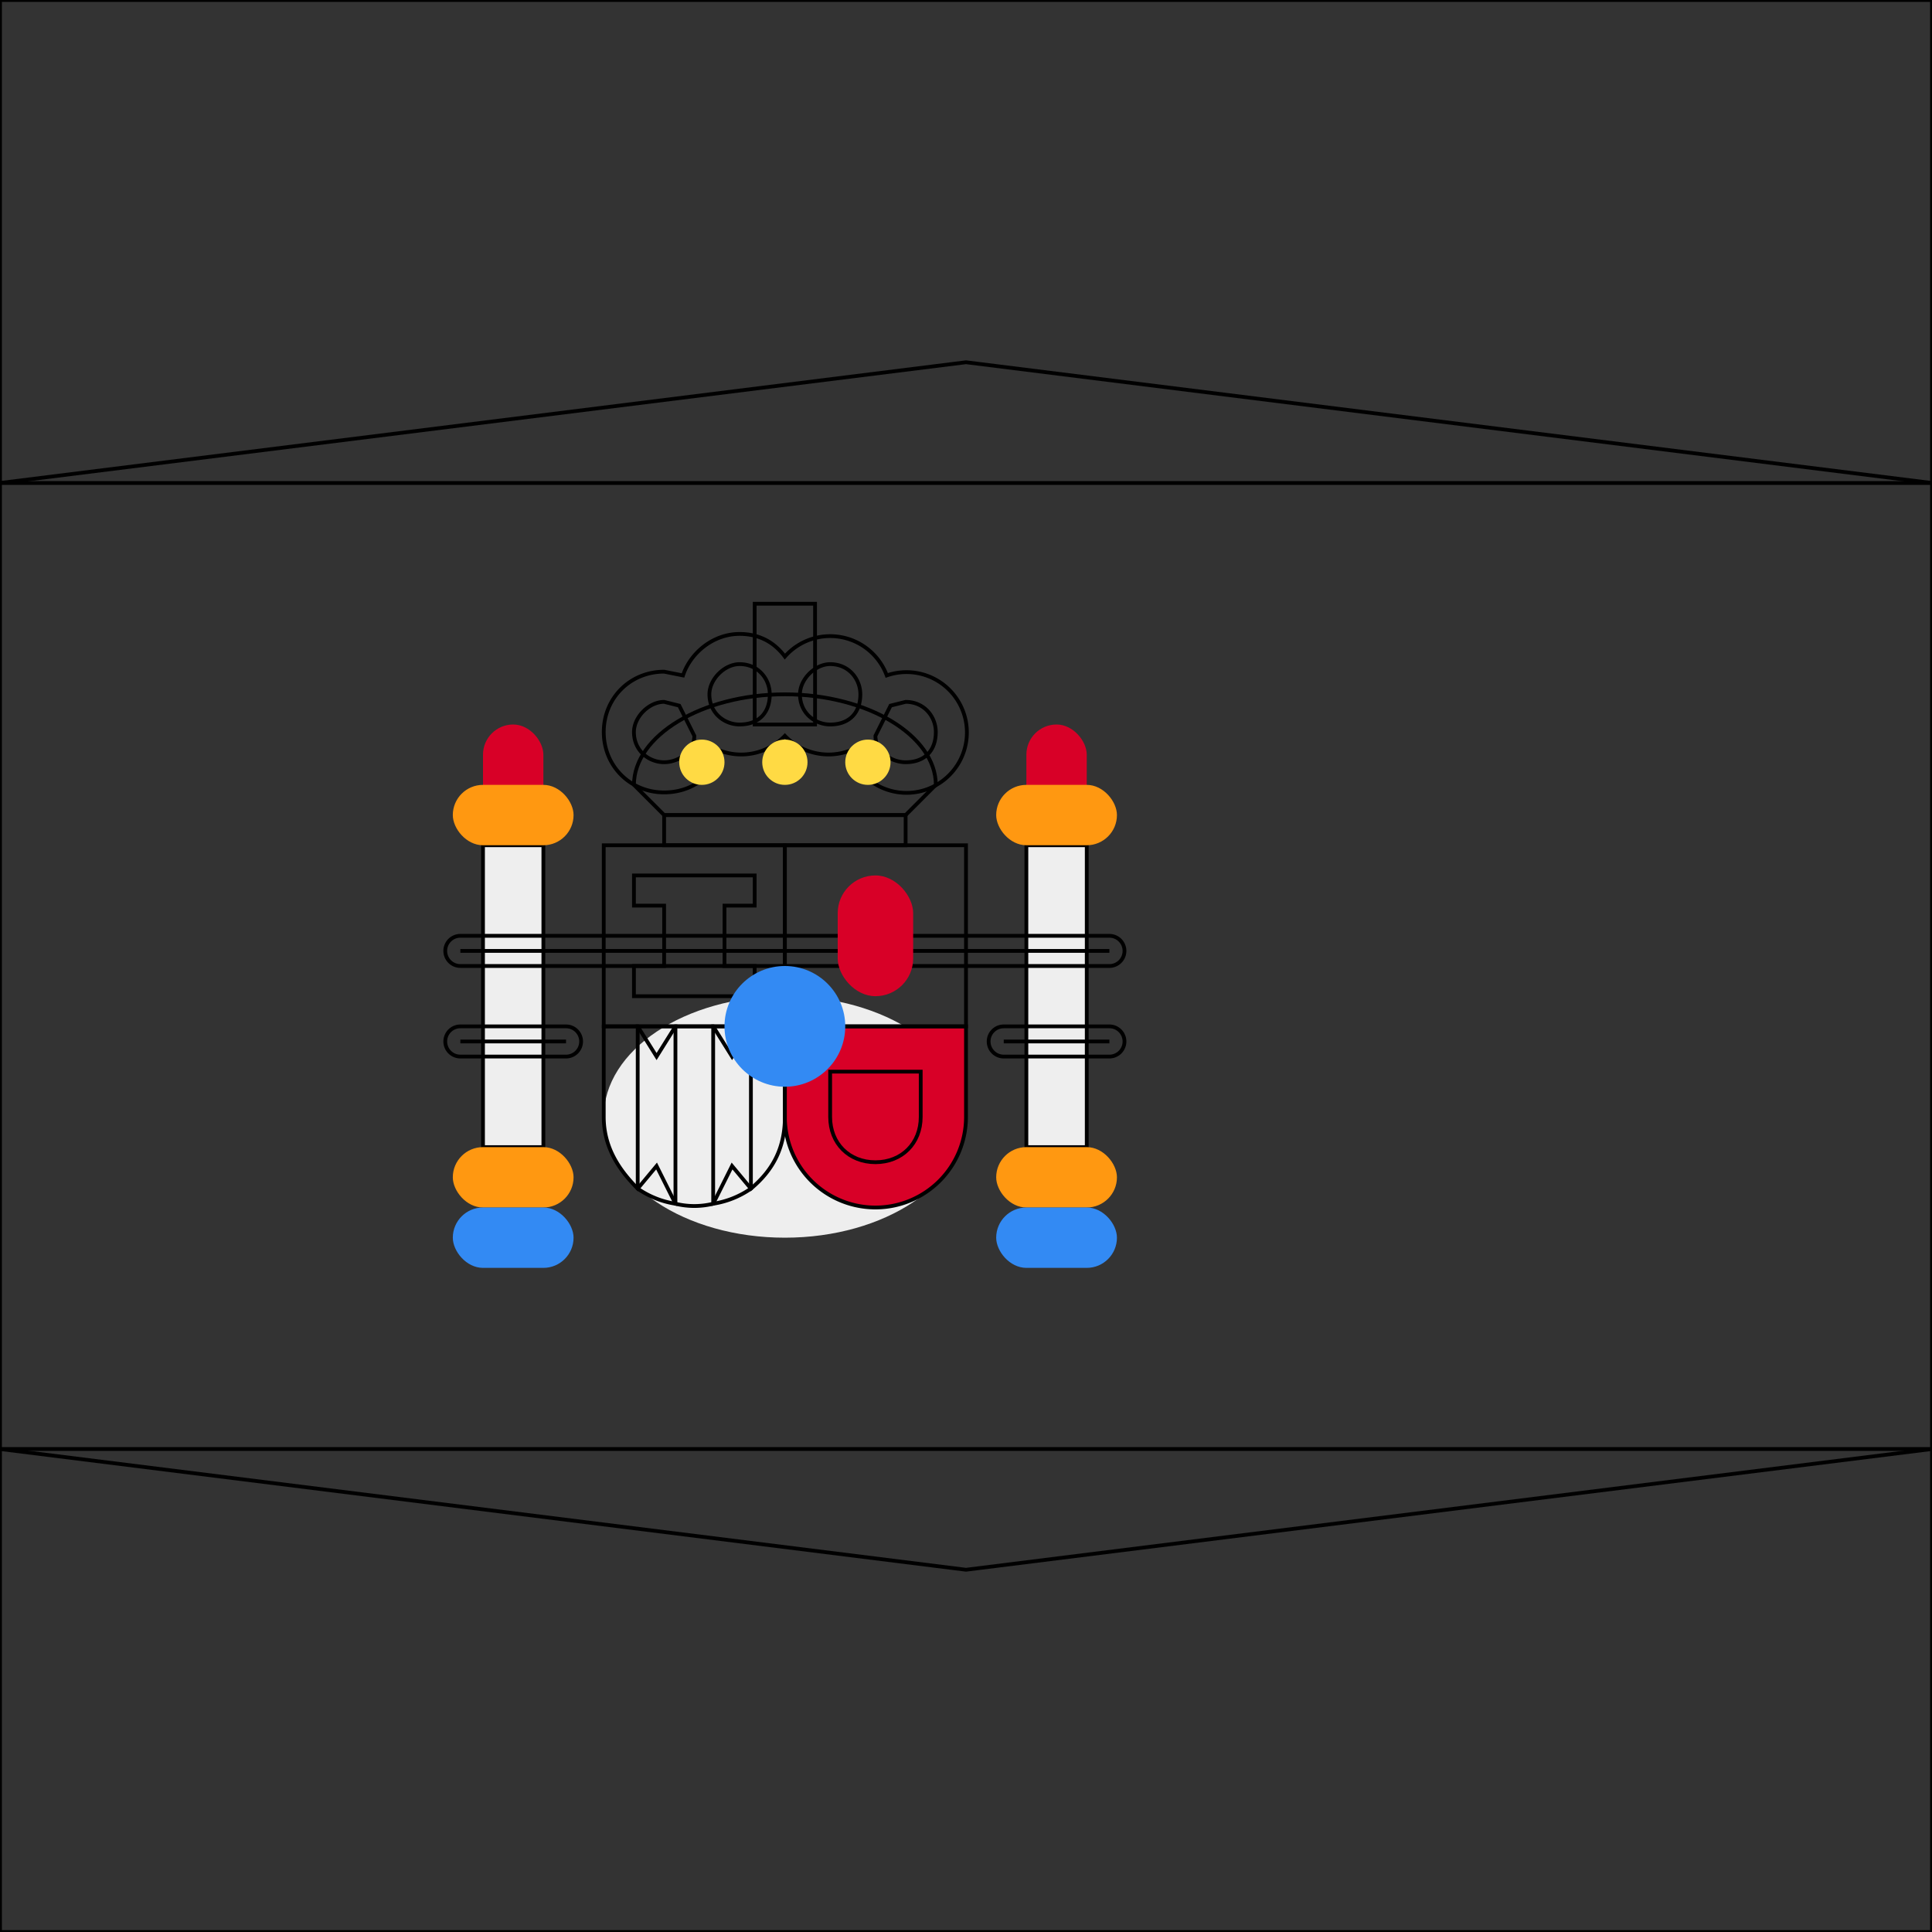 <svg xmlns="http://www.w3.org/2000/svg" width="512" height="512" viewBox="0 0 512 512">
  <rect x="0" y="0" width="512" height="512" fill="#333333" stroke="none"/>
  <mask id="a">
    <circle cx="256" cy="256" r="256" fill="#fff"/>
  </mask>
  <g>
    <path fill="none" d="m0 128 256-32 256 32v256l-256 32L0 384Z" stroke="currentColor" stroke-width="1"/>
    <path fill="none" d="M0 0h512v128H0zm0 384h512v128H0z" stroke="currentColor" stroke-width="1"/>
    <g fill="#eee">
      <path d="M144 304h-16v-80h16zm128 0h16v-80h-16z" stroke="currentColor" stroke-width="1"/>
      <ellipse cx="208" cy="296" rx="48" ry="32"/>
    </g>
    <g fill="#d80027">
      <rect width="16" height="24" x="128" y="192" rx="8"/>
      <rect width="16" height="24" x="272" y="192" rx="8"/>
      <path d="M208 272v24a24 24 0 0 0 24 24 24 24 0 0 0 24-24v-24h-24z" stroke="currentColor" stroke-width="1"/>
    </g>
    <rect width="32" height="16" x="120" y="208" fill="#ff9811" ry="8"/>
    <rect width="32" height="16" x="264" y="208" fill="#ff9811" ry="8"/>
    <rect width="32" height="16" x="120" y="304" fill="#ff9811" rx="8"/>
    <rect width="32" height="16" x="264" y="304" fill="#ff9811" rx="8"/>
    <path fill="none" d="M160 272v24c0 8 4 14 9 19l5-6 5 10a21 21 0 0 0 10 0l5-10 5 6c6-5 9-11 9-19v-24h-9l-5 8-5-8h-10l-5 8-5-8z" stroke="currentColor" stroke-width="1"/>
    <path d="M122 252h172m-172 24h28m116 0h28" stroke="currentColor" stroke-width="1"/>
    <path fill="none" d="M122 248a4 4 0 0 0-4 4 4 4 0 0 0 4 4h172a4 4 0 0 0 4-4 4 4 0 0 0-4-4zm0 24a4 4 0 0 0-4 4 4 4 0 0 0 4 4h28a4 4 0 0 0 4-4 4 4 0 0 0-4-4zm144 0a4 4 0 0 0-4 4 4 4 0 0 0 4 4h28a4 4 0 0 0 4-4 4 4 0 0 0-4-4z" stroke="currentColor" stroke-width="1"/>
    <path fill="none" d="M196 168c-7 0-13 5-15 11l-5-1c-9 0-16 7-16 16s7 16 16 16c7 0 13-4 15-11a16 16 0 0 0 17-4 16 16 0 0 0 17 4 16 16 0 1 0 10-20 16 16 0 0 0-27-5c-3-4-7-6-12-6zm0 8c5 0 8 4 8 8 0 5-3 8-8 8-4 0-8-3-8-8 0-4 4-8 8-8zm24 0c5 0 8 4 8 8 0 5-3 8-8 8-4 0-8-3-8-8 0-4 4-8 8-8zm-44 10 4 1 4 8c0 4-4 7-8 7s-8-3-8-8c0-4 4-8 8-8zm64 0c5 0 8 4 8 8 0 5-3 8-8 8-4 0-8-3-8-7l4-8z" stroke="currentColor" stroke-width="1"/>
    <path fill="none" d="M220 284v12c0 7 5 12 12 12s12-5 12-12v-12z" stroke="currentColor" stroke-width="1"/>
    <path fill="none" d="M200 160h16v32h-16z" stroke="currentColor" stroke-width="1"/>
    <path fill="none" d="M208 224h48v48h-48z" stroke="currentColor" stroke-width="1"/>
    <path fill="none" d="m248 208-8 8h-64l-8-8c0-13 18-24 40-24s40 11 40 24zm-88 16h48v48h-48z" stroke="currentColor" stroke-width="1"/>
    <rect width="20" height="32" x="222" y="232" fill="#d80027" rx="10" ry="10"/>
    <path fill="none" d="M168 232v8h8v16h-8v8h32v-8h-8v-16h8v-8zm8-16h64v8h-64z" stroke="currentColor" stroke-width="1"/>
    <g fill="#ffda44">
      <circle cx="186" cy="202" r="6"/>
      <circle cx="208" cy="202" r="6"/>
      <circle cx="230" cy="202" r="6"/>
    </g>
    <path fill="none" d="M169 272v43a24 24 0 0 0 10 4v-47h-10zm20 0v47a24 24 0 0 0 10-4v-43h-10z" stroke="currentColor" stroke-width="1"/>
    <g fill="#338af3">
      <circle cx="208" cy="272" r="16"/>
      <rect width="32" height="16" x="264" y="320" ry="8"/>
      <rect width="32" height="16" x="120" y="320" ry="8"/>
    </g>
  </g>
</svg>
